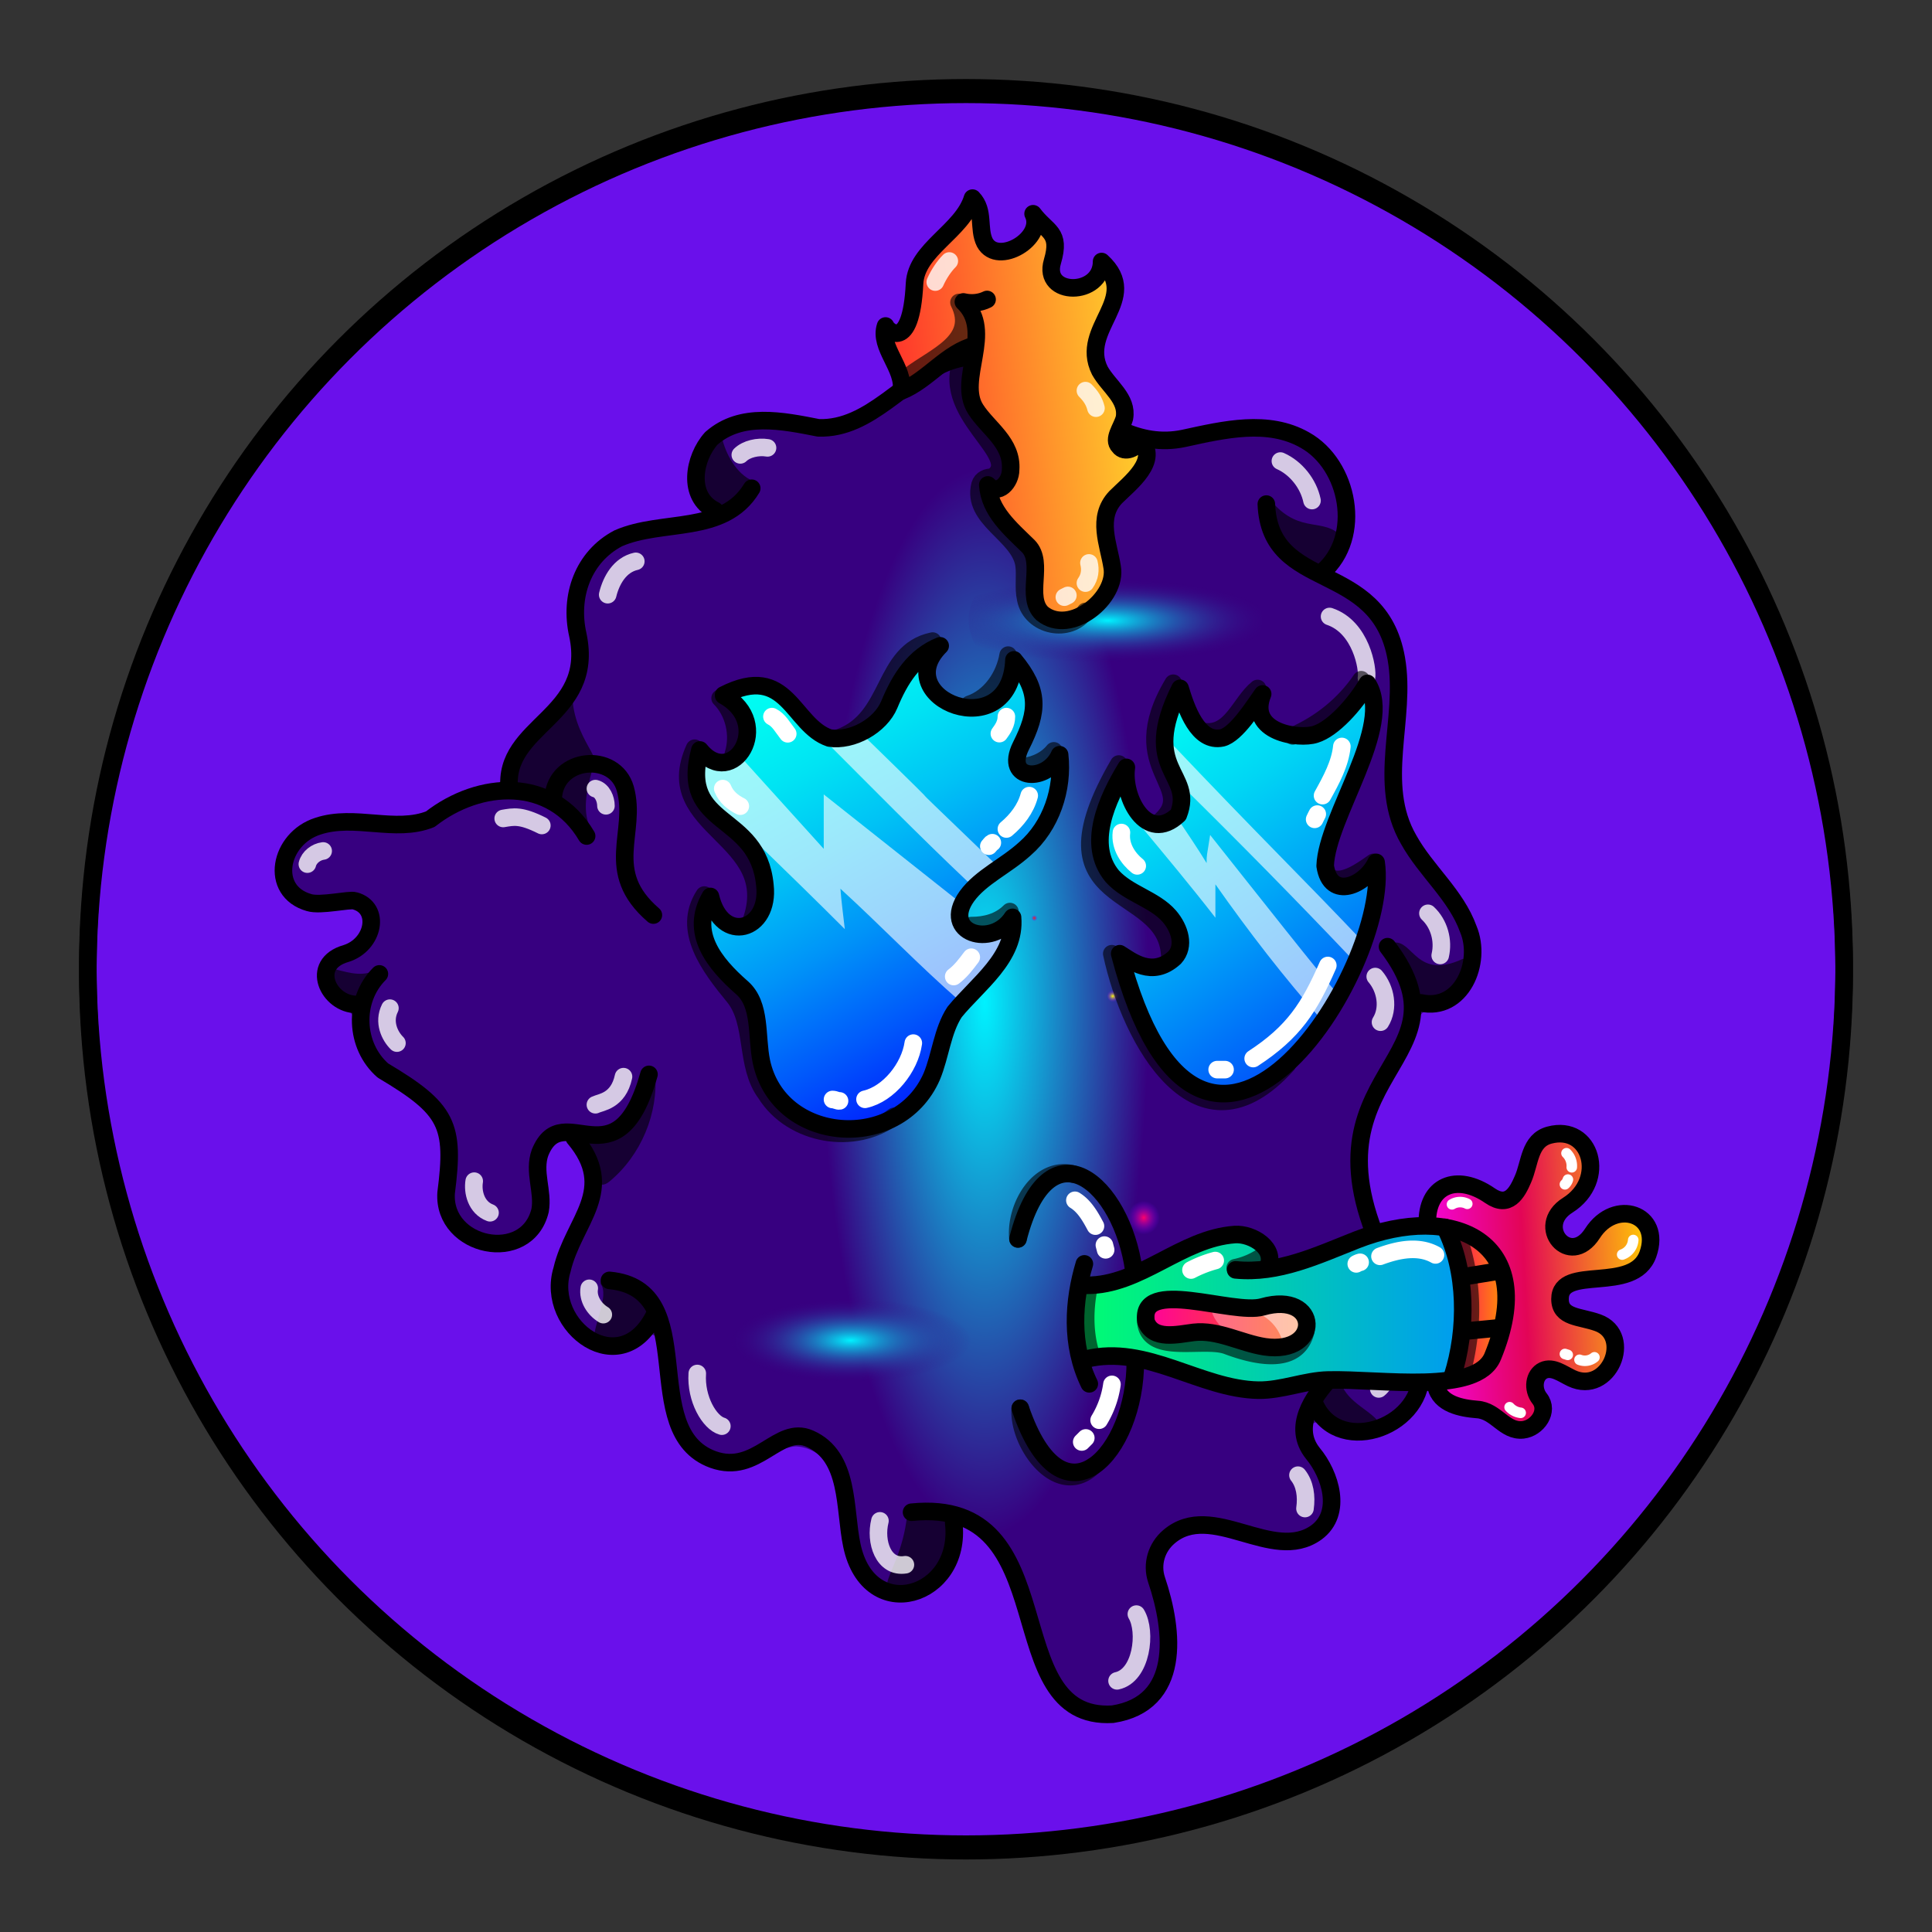 <svg version="1.1" id="Layer_1" xmlns="http://www.w3.org/2000/svg" x="0" y="0" viewBox="0 0 1100 1100" style="enable-background:new 0 0 1100 1100" xml:space="preserve" xmlns:xlink="http://www.w3.org/1999/xlink"><rect x="0" y="0" width="1100" height="1100" fill="#333333" stroke="none"/><style type="text/css">.st302{fill:#6A10EB;stroke:#000000;stroke-width:10;stroke-linecap:round;stroke-linejoin:round;stroke-miterlimit:10;}</style><circle class="st302" cx="550" cy="553.7" r="500"/><radialGradient id="a9" cx="560.657" cy="569.423" r="93.351" gradientTransform="matrix(1 0 0 3.253 0 -1281.846)" gradientUnits="userSpaceOnUse"><stop offset="0" style="stop-color:#00f2ff"/><stop offset="1" style="stop-color:#370080"/></radialGradient><path style="fill:url(#a9)" d="M533 210.7c-68 59.6-71 20-121 36.5-19.6 10.9-14 30-9.7 39.6 11 23-51 9-69 40.3-10 18 .1 42-7.5 61.8-9 19.6-34 35-37 52.2-43 48-154 7-119 70.4 6 11 33-6 39 9.1 7 17.5-39 29-21 46.7 18 5 21 39.9 57 63.2 14 20 3 51 19 69.1 35.8 38 46-25 41-34.3 4-39 44-11 22 38.7-23 52 11 74 36.5 56.6 24-9 13 39 23 50.9 19.5 37 55 12 67 12 18 1 28 22 29.8 40.3 6.5 63 54 46 59 8 15.5-34 45 49 47 59.9 11 73 69 42 71 17.9 3-54-3-60.1 2-68.3 18.5-31 71 13 90.8-15.5 14-19.7-31-63.5 8-55.4 94 19 19-101 14-120.4-9-35.5 14-106 47-121.7 18-9 17-35.5 7-52.8-9.5-17-25-30.6-31-48.9-13.5-54 22-102-36-133.3-5-3-7-9.5-4-14.4 17-26 1-66-32-71.4-22-3-44 9-66.5 6.3-43.4-4.8-79.5-74.1-126.4-43.1z"/><radialGradient id="b5" cx="553.285" cy="308.14" r="3.115" gradientTransform="matrix(30.353 0 0 7.636 -16163.282 -1999.622)" gradientUnits="userSpaceOnUse"><stop offset="0" style="stop-color:#00f2ff"/><stop offset="1" style="stop-color:#370080;stop-opacity:0"/></radialGradient><ellipse style="fill:url(#b5)" cx="635" cy="353" rx="83.5" ry="47.5"/><radialGradient id="c4" cx="685.268" cy="483.405" r="2.167" gradientTransform="matrix(16.002 0 0 8.355 -10251.582 -3523.179)" gradientUnits="userSpaceOnUse"><stop offset="0" style="stop-color:#00f2ff"/><stop offset="1" style="stop-color:#370080;stop-opacity:0"/></radialGradient><ellipse style="fill:url(#c4)" cx="715" cy="515.5" rx="30.5" ry="36"/><radialGradient id="d4" cx="417.82" cy="724.757" r="2.666" gradientTransform="matrix(25.789 0 0 8.874 -10290.887 -5668.355)" gradientUnits="userSpaceOnUse"><stop offset="0" style="stop-color:#00f2ff"/><stop offset="1" style="stop-color:#370080;stop-opacity:0"/></radialGradient><ellipse style="fill:url(#d4)" cx="488" cy="763" rx="71.5" ry="34.5"/><radialGradient id="e4" cx="525.562" cy="453.385" r="2.733" gradientTransform="matrix(2.328 0 0 1.798 -693.718 -358.824)" gradientUnits="userSpaceOnUse"><stop offset="0" style="stop-color:#00ff48"/><stop offset="1" style="stop-color:#7300ff;stop-opacity:0"/></radialGradient><circle style="fill:url(#e4)" cx="529.5" cy="457" r="5.5"/><radialGradient id="f4" cx="492.648" cy="546.297" r="1.723" gradientTransform="matrix(5.281 0 0 5.029 -2100.605 -2192.76)" gradientUnits="userSpaceOnUse"><stop offset="0" style="stop-color:#f700ff"/><stop offset="1" style="stop-color:#7300ff;stop-opacity:0"/></radialGradient><circle style="fill:url(#f4)" cx="501" cy="555" r="9"/><radialGradient id="g2" cx="642.36" cy="683.471" r="2.175" gradientTransform="matrix(4.189 0 0 4.407 -2039.596 -2318.762)" gradientUnits="userSpaceOnUse"><stop offset="0" style="stop-color:#ff006a"/><stop offset="1" style="stop-color:#7300ff;stop-opacity:0"/></radialGradient><circle style="fill:url(#g2)" cx="651" cy="693" r="10"/><radialGradient id="h2" cx="631.016" cy="564.413" r="1.923" gradientTransform="matrix(1.877 0 0 1.767 -550.874 -430.127)" gradientUnits="userSpaceOnUse"><stop offset="0" style="stop-color:#ff0"/><stop offset="1" style="stop-color:#7300ff;stop-opacity:0"/></radialGradient><circle style="fill:url(#h2)" cx="634" cy="567" r="3.5"/><radialGradient id="i2" cx="586.567" cy="520.158" r=".454" gradientTransform="translate(-1669.963 -1480.415) scale(3.851)" gradientUnits="userSpaceOnUse"><stop offset="0" style="stop-color:#ff2600"/><stop offset="1" style="stop-color:#7300ff;stop-opacity:0"/></radialGradient><circle style="fill:url(#i2)" cx="589" cy="523" r="2"/><radialGradient id="j2" cx="421.591" cy="470.614" r="2.51" gradientTransform="matrix(3.247 0 0 3.96 -939.96 -1384.463)" gradientUnits="userSpaceOnUse"><stop offset="0" style="stop-color:#00ffea"/><stop offset="1" style="stop-color:#7300ff;stop-opacity:0"/></radialGradient><circle style="fill:url(#j2)" cx="429" cy="479" r="9"/><style>.st40{fill:none;stroke:#000;stroke-width:10;stroke-linecap:round;stroke-linejoin:round;stroke-miterlimit:10}.st98{opacity:.6;enable-background:new}</style><g id="Outline"><path class="st98" d="M793 537c-1 .7-1 2-.5 3 5 10 11 35 25 30 8-2 21-13 18-22.4-.5-1-2-2-3-1.5-26 12-28-11-39-9.4v.3zm-34 274.5c6 5 26 8 25-3-6-7-20.6-12-21.5-26C750 772 744 803 759 811.5zm-219.3 52s1 .5 1 .8c9 13.5-3 36-18 40-34 6-9-6-6-44 .3-5.3 22.3 2.7 23 3.2zM342 731c5 7-4 22-4 33 8 13 29.6-5 33-14.9 2-12-17-21-28-20.2-1 .1-1 1.1-1 2.1zm31-120.2c2 23-8 47-26 61.9-13 10.9-17.5-30.6-8-27.9 6 4.2 28-18.8 34-34zm-157-59.9c-8 6-17 3-25 1-11 5 4 20 13.5 16 5-4 12-9 12-15.7-.5-.2-1.5-.2-.5-1.3zM337 473c-6-10-3-23 0-34 0-1 0-2-.6-2-9-9-23 11-19.8 20.7C318 463 338 475 337 472.8v.2z"/><path class="st98" d="M326 392c-2 29 24 45 7 44-7 2-14 1-15 11-1 11-24 0-24.5-1.3C285 433 317 404.5 326 392zm103-118c-9.9-4-16-16-18-25-4-6-9.9 1-11 6-7 54 29.5 28 29 19zm293 9c16 21 29.5 12 40 20.7 3 4 1 9.6-1 14-3 9-13 9-20 4.1-14.5-5.8-22-22.2-19-38.8z"/><path class="st40" d="M347 729c53.5 5 15 86 59 102 25 9 37-19.8 55-11.9 23 10.1 19.6 40 24 60.7 9.6 46 63 29.6 58-12.8"/><path class="st40" d="M519 861c89-9 47.5 119 114.5 115 39-6 35-47 25-76.5-3-9 0-18.5 7-24.5 24.5-21 59 15.5 84-2.5 15-11 8-33-2-45-12-15 0-32 10-43"/><path class="st40" d="M790 539c53 69.8-64 71 8 194.5 6 14 11 32 11 48.5 0 32-49 47.5-61 16"/><path class="st40" d="M721 287c2 51 64 31 74 88 6 34-11.5 71 7 103 10 18 27 31.5 34 51 8 19-4 47-27 42"/><path class="st40" d="M407 290.6c-16-8-12-29.9-2-41 17-15 40.5-10 61-6 29.8 1 49-29 75-38 50-17 81 55 133 44 23-5 48-11 69 1 25 14 33 55 10 75"/><path class="st40" d="M428 278c-16 26.5-51 17.5-76 28.5-20 10.5-28 33-23 55 10 47-43 51-39 88m25 4.5c1.5-23 35-26 41-5 7 25-13 47 16 72"/><path class="st40" d="M334 476c-20-34-61-31.5-89-9.6-20 8-43-3-64 4-22 7-28 37-5 43.5 6.5 2 23-2 26-1 15 4 11 25-5 30-21 6-10 29 6 29"/><path class="st40" d="M216 554.5c-15 15-14 41 2 55 37 22 41 31 36 69.7-2 31 46 41 53.5 10 2-10.8-4-22 0-33 13-32 44 20 62-44.5"/><path class="st40" d="M327 647.9c25 29.7-.5 47-7 75-10 32.5 34 65 53 25"/><path d="M729 262.5c9 4 16 13 18 22.5m-193-68c12.5 2 24.5 8 34 16m9 9 3 3m-163 10c-5.5-.9-12 .6-15.5 4M362 319.6c-9 2-14 10.7-16 19M339 449c4 1 6 6 6 9.8M308.5 470c-12-6-16-5-22-4M175 492c1-4 5-7 9-7.5m38 89.5c-4 8 0 16 4 19.9m44 78.6c-1 6 1 15 9 18m76-77.5c-3 14-13 14.5-16 16m4.5 119.5c-5-3-9-9-8-15M397 782c-1 14.5 7 28 14 30m90 53.9c-3 12 2 27 14.5 25M636 957c14-3 17-28 11-38m96-60.1c1-7 0-14-4-19m46-49.1c8-6.5 9-25 3-39M786 582c5-8 3-19-3-26m37-12c2-8.5-.6-18-7-24m-56-169c18 6 22 30 21 35" style="opacity:.788;fill:none;stroke:#fff;stroke-width:10;stroke-linecap:round;stroke-linejoin:round;stroke-miterlimit:10;enable-background:new"/></g><defs><linearGradient id="zae" x1="798.93" y1="733.98" x2="937.44" y2="726.56" gradientUnits="userSpaceOnUse"><stop offset="0" stop-color="#f705ff"/><stop offset=".5" stop-color="#e30556"/><stop offset="1" stop-color="#ffc505"/></linearGradient><linearGradient id="zae-2" x1="611.81" y1="744.71" x2="857.55" y2="744.71" gradientUnits="userSpaceOnUse"><stop offset="0" stop-color="#00ff6f"/><stop offset="1" stop-color="#0090ff"/></linearGradient><linearGradient id="zae-3" x1="826.24" y1="742.98" x2="857.41" y2="742.98" gradientUnits="userSpaceOnUse"><stop offset="0" stop-color="#f06"/><stop offset="1" stop-color="#f90"/></linearGradient><linearGradient id="zae-4" x1="652.3" y1="753.53" x2="744.04" y2="753.53" gradientUnits="userSpaceOnUse"><stop offset="0" stop-color="#ff009d"/><stop offset="1" stop-color="#ff6200"/></linearGradient><style>.zae-4{fill:none;stroke-linecap:round;stroke-linejoin:round;stroke:#000;stroke-width:10px}</style></defs><path d="M812.7 697.1c-.8-22 16.5-29.6 35.7-16.3 10.5 7.2 15.4-1.7 18.7-9.4 4.1-9.3 3.6-22 15-25.1 23.8-6.4 33.2 25.6 10.5 39.9-19.1 12 1.3 36 14.1 16s39.7-11.3 31.6 11.8-50.1 5.6-50.1 25.6c0 10.8 11.2 9.8 21.5 13.5 20.6 7.4 6.2 41.6-14.9 31.6-5.1-2.4-10.8-6.9-16.1-4.4s-6.4 10.6-2.1 16c5.6 7.1-1.3 16.9-9.5 17.8-10.6 1.1-15.2-10.9-26.1-11.6-8.9-.7-21.3-3-23.4-13.4Z" style="fill:url(#zae)"/><path d="M618.4 773.8c34.4-8.5 64.9 17.1 98 17.7 13.5.2 26.5-5.5 39.9-5.8 30.3-.7 84.6 8.6 93.6-13.4 27-65.5-22.1-88.1-77.6-66.3-22.3 8.8-52.5 17.8-49.1 11.6-11.3-39.7-77.3 19.7-106.9 13.8-6.8 12.9-5.7 29.7 2.1 42.4Z" style="fill:url(#zae-2)"/><path d="M826.2 700.5c13.3 51.7-1.7 70.9 4.5 83.3 21.3 15.6 49.6-80.6-4.5-83.3Z" style="fill:url(#zae-3)"/><path class="zae-4" d="M618.5 731.8c30.7.3 53.9-26.7 84.5-28.9 10-.7 24.2 8.1 18.6 18.9"/><path class="zae-4" d="M703.5 723c24.3 2.4 46.5-8.2 68.8-17 55.5-21.8 104.6.8 77.6 66.3-9 22-63.3 12.7-93.6 13.4-13.4.3-26.4 6-39.9 5.8-33.1-.6-63.6-26.2-98-17.7"/><path class="zae-4" d="M822.7 698.8c12.6 24.9 12.8 58.2 4.2 85m7.2-25.9 18.6-1.8m-19.2-29.2 19.1-3.1"/><path d="M652.5 752.4c3.9 11 18.1 7.3 27.1 6.2 13.9-1.6 26.9 6.1 40.5 8.2 32.8 4.8 31.5-32.1-1.3-22.7-16.9 4.8-70.3-17.1-66.3 8.3Z" style="fill:url(#zae-4)"/><path d="M689.5 743.1c-.3 21.2 51.3 36.2 52.5 9.2-2.4-12.2-42.8-8.6-52.5-9.2Z" style="opacity:.3;fill:#fff"/><path d="M716.3 747.7a24.6 24.6 0 0 1 14.2 17.3c31-7.7-2.6-32.5-14.2-17.3Z" style="opacity:.49;fill:#fff"/><path class="zae-4" d="M652.5 752.4c3.9 11 18.1 7.3 27.1 6.2 13.9-1.6 26.9 6.1 40.5 8.2 32.8 4.8 31.5-32.1-1.3-22.7-16.9 4.8-70.3-17.1-66.3 8.3Zm160.2-55.3c-.8-22 16.5-29.6 35.7-16.3 10.5 7.2 15.4-1.7 18.7-9.4 4.1-9.3 3.6-22 15-25.1 23.8-6.4 33.2 25.6 10.5 39.9-19.1 12 1.3 36 14.1 16s39.7-11.3 31.6 11.8-50.1 5.6-50.1 25.6c0 10.8 11.2 9.8 21.5 13.5 20.6 7.4 6.2 41.6-14.9 31.6-5.1-2.4-10.8-6.9-16.1-4.4s-6.4 10.6-2.1 16c5.6 7.1-1.3 16.9-9.5 17.8-10.6 1.1-15.2-10.9-26.1-11.6-8.9-.7-21.3-3-23.4-13.4m-200.2-69.5c-6.3 20.9-8.1 46 2.8 68.3m-40.6-82.5c17.4-67.6 59.3-31.9 66 18.2"/><path class="zae-4" d="M580.9 801.8c24.2 71.2 65.8 25.1 65.5-26.9"/><path d="M579.6 705.4c-1.9-18.1 12-42.1 31.5-36.9m-30.2 133.3c-1.6 20 21.5 52.2 41.4 33.1m-2.7-100c-2.1 11.4-2.1 24 1.2 35.1m82.5-48.2a43.1 43.1 0 0 0 16.4-7.2m-67.4 36.3c0 21.6 32.7 10.1 46.5 15.3s39.6 12.3 44.6-8.1m86.9-53.6c8.6 24.5 8.9 50.5 2.4 75.6" style="opacity:.6;stroke-width:10px;stroke:#000;fill:none;stroke-linecap:round;stroke-linejoin:round"/><path d="M817.3 714.5c-9.8-5.5-21.6-2.9-31.6.8m-11.3 3.4a8.5 8.5 0 0 0-2.2.9m-80.3-1.9a68.2 68.2 0 0 0-13.8 5.4M612 683.4c5.4 3.3 8.7 9.1 11.7 14.7m5.1 10.8.7 2.7m3.6 76.6a53.2 53.2 0 0 1-7.3 20.4m-7.6 10.1-2.3 2.3" style="stroke:#fff;stroke-width:10px;fill:none;stroke-linecap:round;stroke-linejoin:round"/><path d="M835.4 685.4a9 9 0 0 0-8.7.3m65.2-29.1a10.1 10.1 0 0 1 3 8m-2.2 7a5.9 5.9 0 0 1-1.7 2.7m38.9 31.7a9.5 9.5 0 0 1-6.3 8.3m-15.8 58.5a8.5 8.5 0 0 1-8.5 1.4m-6.7-2.8-1.6-.5m-31.5 30.3a10.1 10.1 0 0 0 6.3 3.2" style="stroke-width:6px;stroke:#fff;fill:none;stroke-linecap:round;stroke-linejoin:round"/><linearGradient id="a19" gradientUnits="userSpaceOnUse" x1="569.719" y1="943.832" x2="764.719" y2="730.832" gradientTransform="scale(1 -1) rotate(-7.793 -9231.448 -329.654)"><stop offset="0" style="stop-color:#00fff2"/><stop offset=".09" style="stop-color:#00f4f3"/><stop offset=".25" style="stop-color:#00d6f4"/><stop offset=".46" style="stop-color:#00a5f7"/><stop offset=".713" style="stop-color:#0062fa"/><stop offset="1" style="stop-color:#000dff"/></linearGradient><path style="fill:url(#a19)" d="M637.5 543.3c47 179.5 155 8 146-52-6 13-26 22-29 2 .9-28 39.7-80 24-103.9-7 12-19.7 26-29.6 29.3-9 3-39-.8-30-23-5 7-15 23-23 25-14 3-20.6-17-24-28-23.5 47 8.5 48-1 72.4-18 17-32-9.9-29.6-27-11 18-23 44-8 62 9 10 24 13 32.5 23 6 7 9 17 3 23.5-12.8 10.4-24.8.4-31.3-3.6v.3z"/><linearGradient id="b8" gradientUnits="userSpaceOnUse" x1="360.012" y1="935.045" x2="525.135" y2="714.881" gradientTransform="scale(1 -1) rotate(-7.793 -9231.448 -329.654)"><stop offset="0" style="stop-color:#00fff2"/><stop offset=".09" style="stop-color:#00f8f2"/><stop offset=".225" style="stop-color:#00e3f3"/><stop offset=".388" style="stop-color:#00c2f5"/><stop offset=".573" style="stop-color:#0093f8"/><stop offset=".776" style="stop-color:#0057fb"/><stop offset=".992" style="stop-color:#0010ff"/><stop offset="1" style="stop-color:#000dff"/></linearGradient><path style="fill:url(#b8)" d="M412 396c29 16 5 54-13.5 31-12 45 33 35 37 77 3 26-24.5 34-31 6-12 20.5 2 38 18 52 11 9.7 8 27.5 11 41.6 10.5 47 78 52 97 8.5 5-12 6-26 13-37 13-16 35-31 33-53.9-11.5 18-41 9-26-12.2 8-11.5 22-17 33-27 15-13 22-34 19.8-54-7 16-32 15-22-5 10-19.8 10.6-31.5-4-48.8-2 49.8-72 22-42-8-15 6-23 19-29 33.5-5 12-21 21-34 19-21-6-24-42-60-23v.3z"/><path d="M764 425c-1 9.8-6 19-11 28m-3 10.5c-.5.9-1 2-1.5 3m7.5 83.2c-10.5 24-19.5 38-42.5 53M693 609h4.5m-59-135c-1 8 4 15 9 19M520 593.9c-2 14-14 29-27.5 32m-18.5.1c1.5 0 3 1 4 .8m75-81.8c-3 4-6 8-10 11m43-103c-2 7.5-7 14-13 19m-8 7.8c-1 .5-1 1-2 2m10-73.8c0 4-2 7-4 9.7M439.5 408c4 2 6 6 9 9.8m-37 31.2c2 5 6 8 10 10" style="fill:none;stroke:#fff;stroke-width:10;stroke-linecap:round;stroke-linejoin:round;stroke-miterlimit:10"/><path d="M410 397.5c8 8 11 21 7.5 32m-22-3.5c-21 46 49.8 50 32 99M401 509.6c-13 20 3 41 17 58 12 15 6 39 18 55 15 24 51 30 73 13M575 519c-6 6-14 8-22 8m47-99.5c-4 5-10 8-17 9m-9-63.5c-2 12-10 24-22 28m-21-36c-29 6-23 44-53 55m159 15c-49 84 26.5 67 29 108.5m-33-.5c10.5 49 49 119.9 100 63m49-115c-7 5-17 12-24 9m17-113c-9.5 14-23 25-39 32m-20-27c-10 8-15 27-31 24.5M668 389c-30 50 17 59-9 80" style="opacity:.6;fill:none;stroke:#000;stroke-width:10;stroke-linecap:round;stroke-linejoin:round;stroke-miterlimit:10;enable-background:new"/><path d="M429 478c17.5 17 35 34 52 51-.9-8-2-16-2.5-23 23 21 45 44 68 64 12.5-11 21-27 29-43-11 8-34 2-30-14.1L469 452.3v31l-47-52c-7 2.5-16 3-23 1-3 28 13 34 30 45.3v.4zm40-57c27 27 54 54.5 82 81 5-3 10.7-7 16-9.8-79-76-2-2-79-77m160 53.3c15 18 30 36 44 54v-19c19 27 39 53 61 77.8 2-5 5-10 9-14.9-9.8-11-46-57-73-91-2 13-2 11-2 16-5.5-9-11-17-17-26m2-18.9c33 32.5 66 66 97.5 99.2l7-9c-37-39-56-57-112-116" style="opacity:.612;fill:#fff;enable-background:new"/><path d="M412 396c29 16 5 54-13.5 31-12 45 33 35 37 77 3 26-24.5 34-31 6.4-12 20.5 2 38 18 52 11 9.7 8 27.5 11 42 10 47 78 52 97 8.5 5-12 6-26 13-36.7 13-16 35-31 33-53.9-11.5 18-41 9-26-12 8-11 22-17 33-27 15-13 22-34 19.8-53.6-7 16-32 15-22-5 10-19.8 10.6-31.5-4-49-2 49.8-72 22-42-8-15 6-23 19-29 33.5-5 12-21 21-34 19C451 413 448.5 377 412 395.7v.3zm225.5 147c47 179.5 155 8 146-52-6 13-26 22-29 2 .9-28 39.7-80 24-103.9-7 12-19.7 26-29.6 29-9 3-39-.8-30-23-5 7-15 23-23 25-14 3-20.6-17-24-28.2-23.5 47 8.5 48-1 72-18 17-32-9.9-29.6-27-11 18-23 44-8 62 9 10 24 13 32.5 22.8 6 7 9 17 3 23.5C656 557 644 547 637.5 543z" style="stroke:#000;fill:none;stroke-width:10;stroke-linecap:round;stroke-linejoin:round;stroke-miterlimit:10"/><linearGradient id="a21" gradientUnits="userSpaceOnUse" x1="503.691" y1="241.136" x2="690.539" y2="221.151"><stop offset="0" style="stop-color:#ff2b2b"/><stop offset="1" style="stop-color:#ffff2b"/></linearGradient><path style="fill:url(#a21);stroke:#000;stroke-width:10;stroke-linecap:round;stroke-linejoin:round;stroke-miterlimit:10;stroke-dasharray:0,0,0,0,0,0" d="M562 170.5c-4 2-9 2.5-13.5 1.4 18 17-4 44 7 61.1 7 11 21 19 19.9 34.5 0 7-7 15-13 8.6 1 15 13 25 23 34.8 9.5 9.5-2 29 8 38.4 16 13 43-9 39.8-26.5-2-13-9-28 2-39.7 8-8 25.5-21 14-32.8-2 5-9 8-12 3.8-4-4 1.5-10.5 3-16.1 2-11-9-18-14-27-12-24 24-41 1-62.1 0 20-34 20-28 0 5-17-3-16.5-11-27.2 7 14-20.1 30-27.5 16.4-4-8 0-18-7-25.3-5.8 19-32 29-33 48.7-2 40-15.8 26.5-16.5 24.1-4 12 11 24 9 37 15-6 26-22 42-26"/><path d="M549 202.2c-17 33 35 57 16 69.5-3 0-6 1-7 4.3-5 19.5 22 28 25 45.2 1 6.5-.5 13 1 19.9 3 15.5 25 20 34 7m-72-175.9c11 22-14 30.7-28 41.5" style="opacity:.6;fill:none;stroke:#000;stroke-width:10;stroke-linecap:round;stroke-linejoin:round;stroke-miterlimit:10;stroke-dasharray:0,0,0,0,0,0"/><path d="M620 320.5c1 4 .5 8-2 11.5m-10 7-2 1m12-117.6c3 3 5 6 6 10m-91.5-71.8c2-4.5 5-9 8-12" style="opacity:.788;stroke:#fff;fill:none;stroke-width:10;stroke-linecap:round;stroke-linejoin:round;stroke-miterlimit:10;stroke-dasharray:0,0,0,0,0,0"/><circle cx="550" cy="550" r="500" style="fill:none;stroke:#000;stroke-width:10;stroke-linecap:round;stroke-linejoin:round;stroke-miterlimit:10"/></svg>